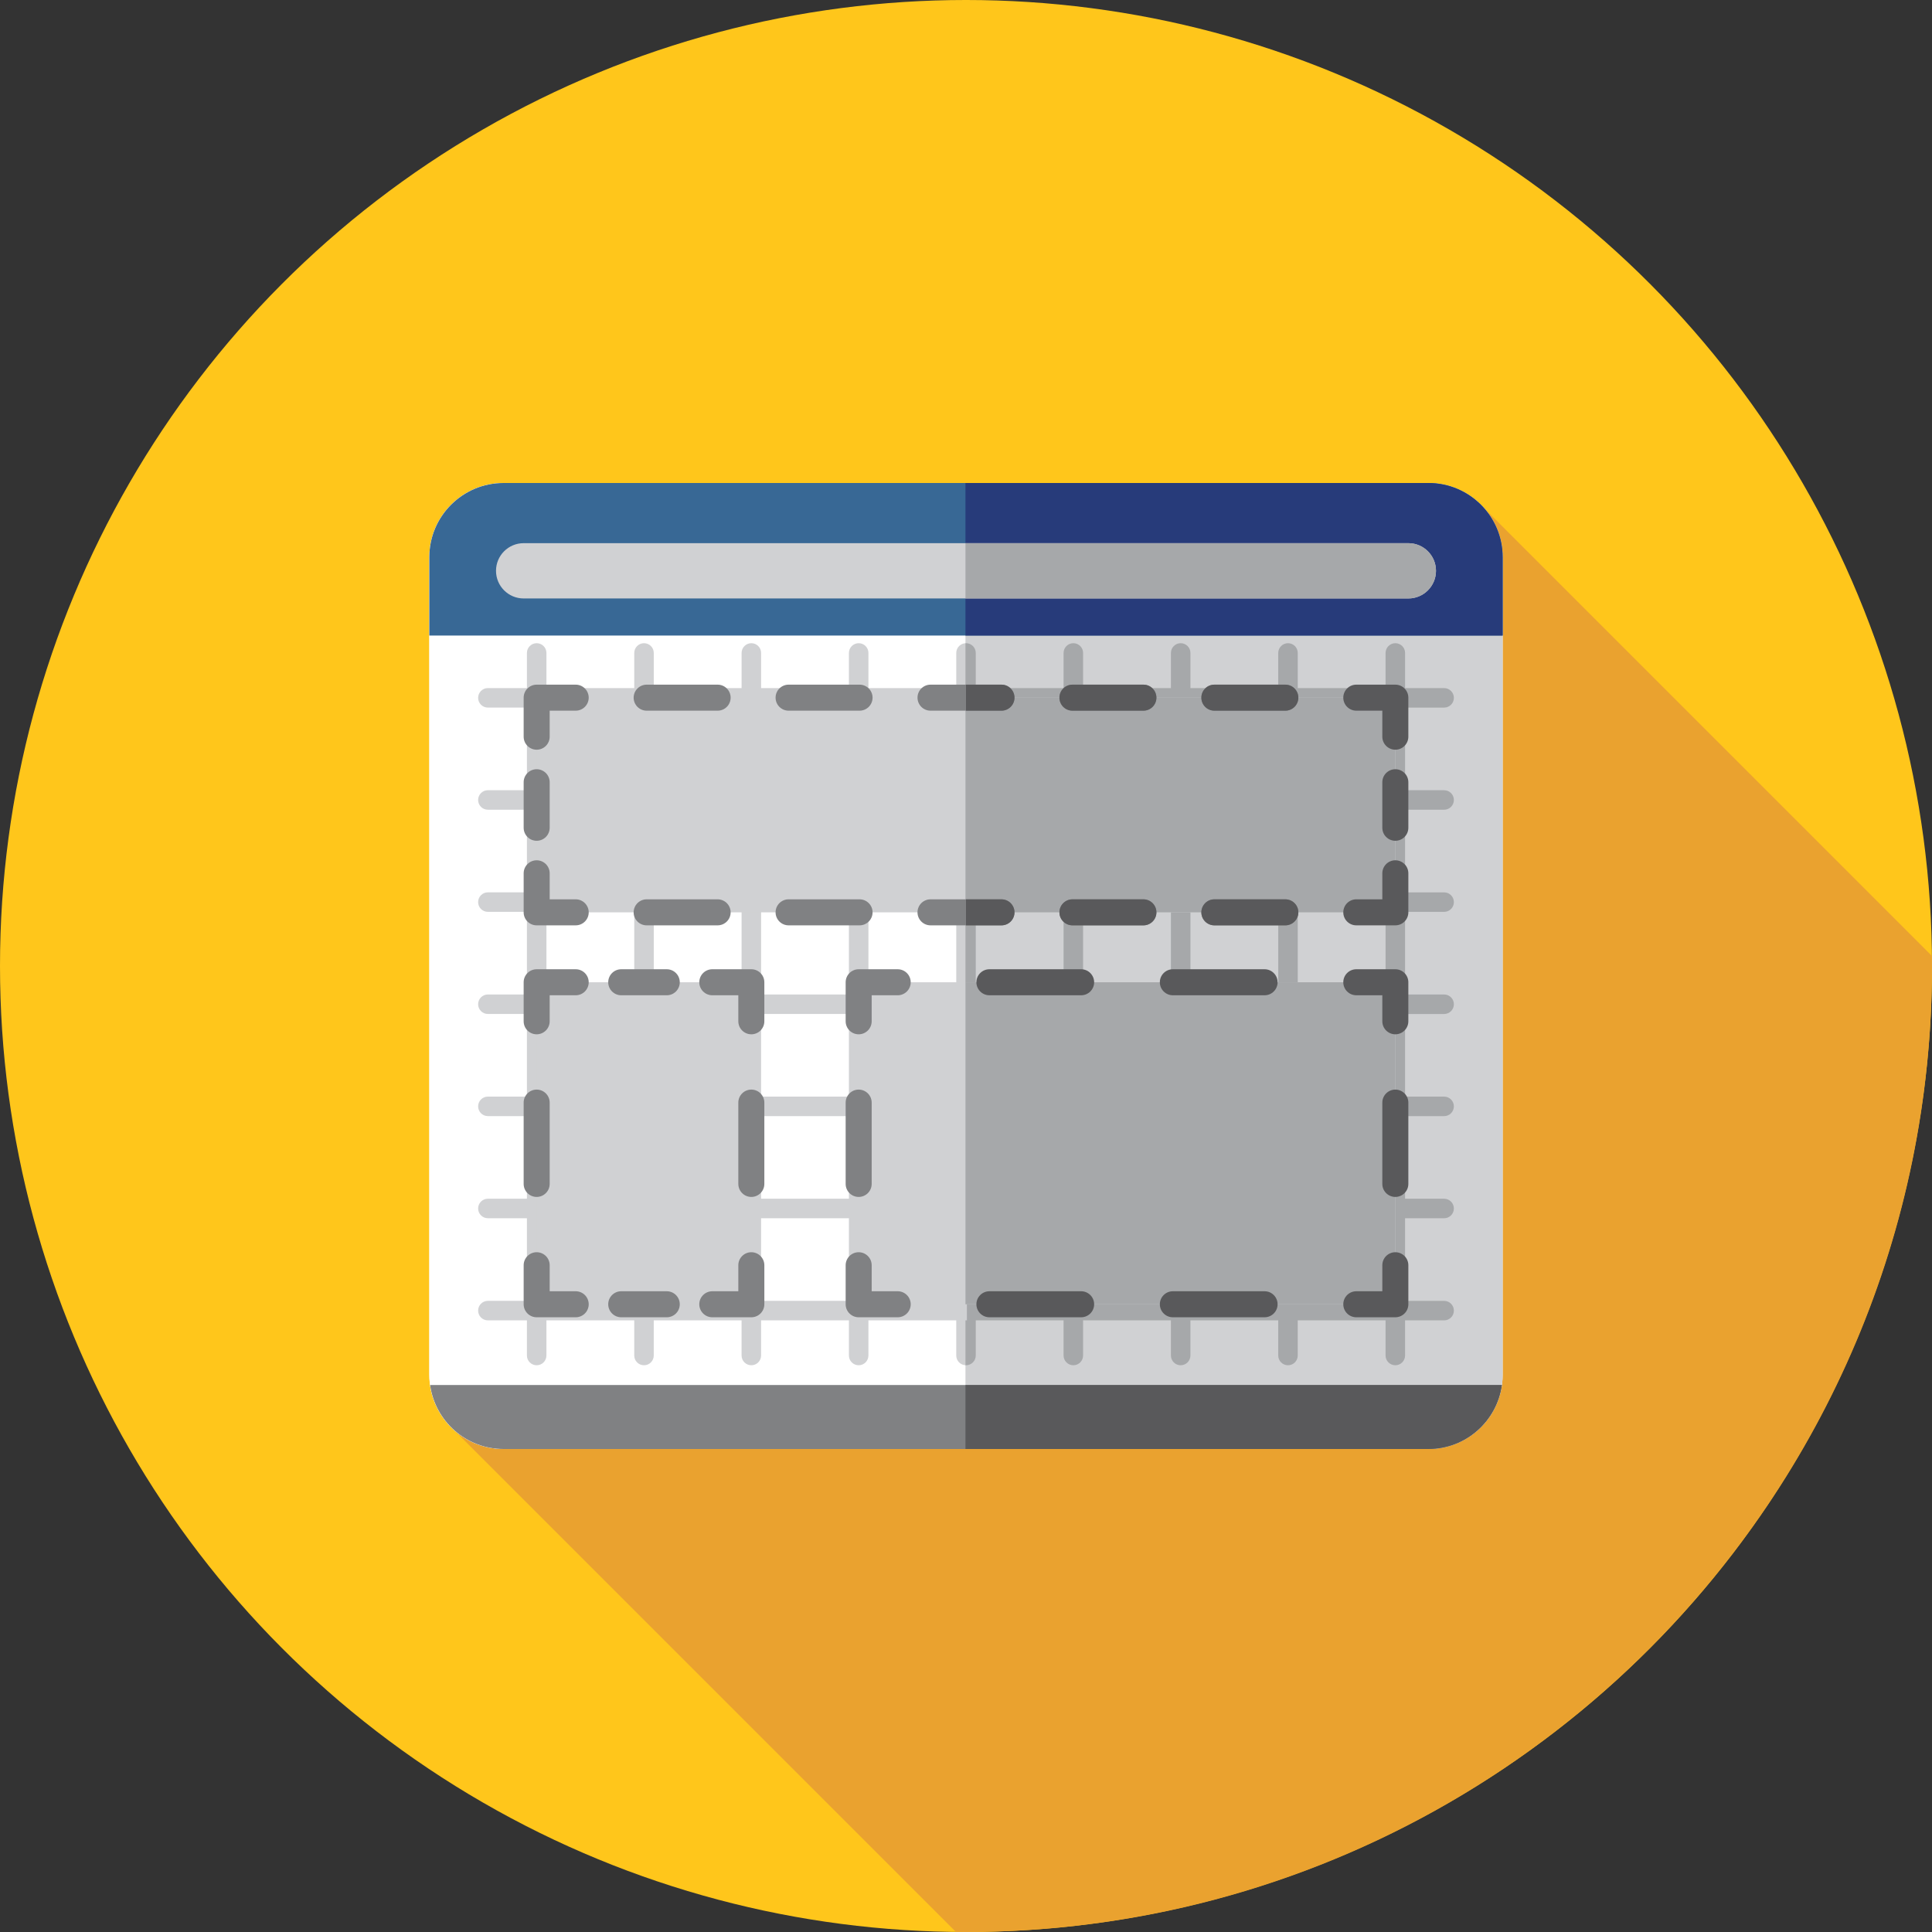 <?xml version="1.0" encoding="iso-8859-1"?>
<!-- Generator: Adobe Illustrator 19.0.0, SVG Export Plug-In . SVG Version: 6.00 Build 0)  -->
<svg version="1.1" id="Layer_1" xmlns="http://www.w3.org/2000/svg" xmlns:xlink="http://www.w3.org/1999/xlink" x="0px" y="0px"
	 viewBox="0 0 512 512" style="enable-background:new 0 0 512 512;" xml:space="preserve">
<rect x="0" y="0" width="512" height="512" fill="#333333" stroke="none"/>
<circle style="fill:#FFC61B;" cx="256" cy="256" r="256"/>
<path style="fill:#EAA22F;" d="M512,256c0-0.896-0.024-1.786-0.034-2.681L391.944,133.298L255.998,285.306l-136.863,92.482
	l134.177,134.177c0.896,0.009,1.788,0.034,2.686,0.034C397.384,512,512,397.384,512,256z"/>
<g>
	<path style="fill:#FFFFFF;" d="M378.54,384H133.458c-10.869,0-19.682-8.811-19.682-19.682V147.68
		c0-10.869,8.811-19.68,19.682-19.68H378.54c10.869,0,19.682,8.811,19.682,19.68v216.638C398.222,375.189,389.411,384,378.54,384z"
		/>
	<path style="fill:#FFFFFF;" d="M133.458,128c-10.869,0-19.68,8.811-19.68,19.682V364.32c0,10.869,8.811,19.682,19.682,19.682
		h122.397V128H133.458z"/>
</g>
<path style="fill:#D0D1D3;" d="M378.54,128H255.855v256H378.54c10.869,0,19.682-8.811,19.682-19.682V147.682
	C398.222,136.811,389.411,128,378.54,128z"/>
<g>
	<path style="fill:#A6A8AA;" d="M369.774,361.806L369.774,361.806c-1.427,0-2.586-1.158-2.586-2.586l0.003-186.182
		c0-1.427,1.158-2.586,2.586-2.586l0,0c1.427,0,2.586,1.158,2.586,2.586l-0.003,186.182
		C372.36,360.648,371.202,361.806,369.774,361.806z"/>
	<path style="fill:#A6A8AA;" d="M341.33,361.806L341.33,361.806c-1.427,0-2.586-1.158-2.586-2.586l0.003-186.182
		c0-1.427,1.158-2.586,2.586-2.586l0,0c1.427,0,2.586,1.158,2.586,2.586l-0.003,186.182
		C343.916,360.648,342.757,361.806,341.33,361.806z"/>
	<path style="fill:#A6A8AA;" d="M312.889,361.806L312.889,361.806c-1.427,0-2.586-1.158-2.586-2.586l0.003-186.182
		c0-1.427,1.158-2.586,2.586-2.586l0,0c1.427,0,2.586,1.158,2.586,2.586l-0.003,186.182
		C315.475,360.648,314.316,361.806,312.889,361.806z"/>
	<path style="fill:#A6A8AA;" d="M284.444,361.806L284.444,361.806c-1.427,0-2.586-1.158-2.586-2.586l0.003-186.182
		c0-1.427,1.158-2.586,2.586-2.586l0,0c1.427,0,2.586,1.158,2.586,2.586l-0.003,186.182
		C287.03,360.648,285.872,361.806,284.444,361.806z"/>
</g>
<path style="fill:#D0D1D3;" d="M256,361.806L256,361.806c-1.427,0-2.586-1.158-2.586-2.586l0.003-186.182
	c0-1.427,1.158-2.586,2.586-2.586l0,0c1.427,0,2.586,1.158,2.586,2.586l-0.003,186.182C258.586,360.648,257.427,361.806,256,361.806
	z"/>
<path style="fill:#A6A8AA;" d="M256.003,170.453c-0.05,0-0.097,0.012-0.147,0.016v191.324c0.048,0.003,0.095,0.014,0.143,0.014
	c1.427,0,2.586-1.158,2.586-2.586l0.003-186.182C258.589,171.611,257.431,170.453,256.003,170.453z"/>
<g>
	<path style="fill:#D0D1D3;" d="M227.556,361.806L227.556,361.806c-1.427,0-2.586-1.158-2.586-2.586l0.003-186.182
		c0-1.427,1.158-2.586,2.586-2.586l0,0c1.427,0,2.586,1.158,2.586,2.586l-0.003,186.182
		C230.141,360.648,228.983,361.806,227.556,361.806z"/>
	<path style="fill:#D0D1D3;" d="M199.111,361.806L199.111,361.806c-1.427,0-2.586-1.158-2.586-2.586l0.003-186.182
		c0-1.427,1.158-2.586,2.586-2.586l0,0c1.427,0,2.586,1.158,2.586,2.586l-0.003,186.182
		C201.697,360.648,200.538,361.806,199.111,361.806z"/>
	<path style="fill:#D0D1D3;" d="M170.667,361.806L170.667,361.806c-1.427,0-2.586-1.158-2.586-2.586l0.003-186.182
		c0-1.427,1.158-2.586,2.586-2.586l0,0c1.427,0,2.586,1.158,2.586,2.586l-0.003,186.182
		C173.253,360.648,172.094,361.806,170.667,361.806z"/>
	<path style="fill:#D0D1D3;" d="M142.222,361.806L142.222,361.806c-1.427,0-2.586-1.158-2.586-2.586l0.003-186.182
		c0-1.427,1.158-2.586,2.586-2.586l0,0c1.427,0,2.586,1.158,2.586,2.586l-0.003,186.182
		C144.808,360.648,143.65,361.806,142.222,361.806z"/>
	<path style="fill:#D0D1D3;" d="M129.293,344.738c-1.427,0-2.586,1.158-2.586,2.586s1.158,2.586,2.586,2.586l126.995,0.002v-5.172
		L129.293,344.738z"/>
</g>
<path style="fill:#A6A8AA;" d="M382.707,344.741l-126.419-0.002v5.172l126.419,0.002c1.427,0,2.586-1.158,2.586-2.586
	S384.134,344.741,382.707,344.741z"/>
<path style="fill:#D0D1D3;" d="M129.293,317.674c-1.427,0-2.586,1.158-2.586,2.586s1.158,2.586,2.586,2.586l126.995,0.002v-5.172
	L129.293,317.674z"/>
<path style="fill:#A6A8AA;" d="M382.707,317.678l-126.419-0.002v5.172l126.419,0.002c1.427,0,2.586-1.158,2.586-2.586
	S384.134,317.678,382.707,317.678z"/>
<path style="fill:#D0D1D3;" d="M129.293,290.609c-1.427,0-2.586,1.158-2.586,2.586s1.158,2.586,2.586,2.586l126.995,0.002v-5.172
	L129.293,290.609z"/>
<path style="fill:#A6A8AA;" d="M382.707,290.613l-126.419-0.002v5.172l126.419,0.002c1.427,0,2.586-1.158,2.586-2.586
	S384.134,290.613,382.707,290.613z"/>
<path style="fill:#D0D1D3;" d="M129.293,263.544c-1.427,0-2.586,1.158-2.586,2.586s1.158,2.586,2.586,2.586l126.995,0.002v-5.172
	L129.293,263.544z"/>
<g>
	<path style="fill:#A6A8AA;" d="M382.707,263.549l-126.419-0.002v5.172l126.419,0.002c1.427,0,2.586-1.158,2.586-2.586
		S384.134,263.549,382.707,263.549z"/>
	<path style="fill:#A6A8AA;" d="M382.707,236.484l-126.419-0.002v5.172l126.419,0.002c1.427,0,2.586-1.158,2.586-2.586
		S384.134,236.484,382.707,236.484z"/>
</g>
<g>
	<path style="fill:#D0D1D3;" d="M129.293,236.48c-1.427,0-2.586,1.158-2.586,2.586s1.158,2.586,2.586,2.586l126.995,0.002v-5.172
		L129.293,236.48z"/>
	<path style="fill:#D0D1D3;" d="M129.293,209.415c-1.427,0-2.586,1.158-2.586,2.586s1.158,2.586,2.586,2.586l126.995,0.002v-5.172
		L129.293,209.415z"/>
</g>
<path style="fill:#A6A8AA;" d="M382.707,209.418l-126.419-0.002v5.172l126.419,0.002c1.427,0,2.586-1.158,2.586-2.586
	S384.134,209.418,382.707,209.418z"/>
<path style="fill:#D0D1D3;" d="M129.293,182.348c-1.427,0-2.586,1.158-2.586,2.586s1.158,2.586,2.586,2.586l126.995,0.002v-5.172
	L129.293,182.348z"/>
<path style="fill:#A6A8AA;" d="M382.707,182.351l-126.419-0.002v5.172l126.419,0.002c1.427,0,2.586-1.158,2.586-2.586
	S384.134,182.351,382.707,182.351z"/>
<path style="fill:#386895;" d="M398.222,147.682c0-10.869-8.811-19.682-19.682-19.682H133.458c-10.869,0-19.68,8.811-19.68,19.682
	v20.744h284.444V147.682z"/>
<path style="fill:#273B7A;" d="M398.222,147.682c0-10.869-8.811-19.682-19.682-19.682H255.855v40.426h142.367V147.682z"/>
<path style="fill:#808183;" d="M113.988,367.049c1.333,9.575,9.528,16.951,19.47,16.951H378.54c9.942,0,18.137-7.378,19.47-16.951
	L113.988,367.049L113.988,367.049z"/>
<path style="fill:#59595B;" d="M255.857,367.049V384h122.685c9.942,0,18.137-7.378,19.47-16.951L255.857,367.049L255.857,367.049z"
	/>
<path style="fill:#D0D1D3;" d="M373.226,158.599H138.774c-4.046,0-7.327-3.281-7.327-7.327l0,0c0-4.046,3.281-7.327,7.327-7.327
	h234.451c4.046,0,7.327,3.281,7.327,7.327l0,0C380.552,155.319,377.272,158.599,373.226,158.599z"/>
<path style="fill:#A6A8AA;" d="M373.226,143.946H255.857v14.653h117.369c4.046,0,7.327-3.281,7.327-7.327
	S377.272,143.946,373.226,143.946z"/>
<rect x="142.222" y="184.889" style="fill:#D0D1D3;" width="227.556" height="56.889"/>
<rect x="255.862" y="184.889" style="fill:#A6A8AA;" width="113.916" height="56.889"/>
<path style="fill:#59595B;" d="M369.778,245.226h-10.343c-1.903,0-3.448-1.545-3.448-3.448s1.545-3.448,3.448-3.448h6.896v-6.896
	c0-1.903,1.545-3.448,3.448-3.448s3.448,1.545,3.448,3.448v10.343C373.226,243.681,371.681,245.226,369.778,245.226z"/>
<g>
	<path style="fill:#808183;" d="M340.628,245.226h-18.806c-1.903,0-3.448-1.545-3.448-3.448s1.545-3.448,3.448-3.448h18.806
		c1.903,0,3.448,1.545,3.448,3.448S342.531,245.226,340.628,245.226z M303.014,245.226h-18.806c-1.903,0-3.448-1.545-3.448-3.448
		s1.545-3.448,3.448-3.448h18.806c1.903,0,3.448,1.545,3.448,3.448S304.919,245.226,303.014,245.226z M265.402,245.226h-18.806
		c-1.903,0-3.448-1.545-3.448-3.448s1.545-3.448,3.448-3.448h18.806c1.903,0,3.448,1.545,3.448,3.448
		S267.307,245.226,265.402,245.226z M227.792,245.226h-18.806c-1.903,0-3.448-1.545-3.448-3.448s1.545-3.448,3.448-3.448h18.806
		c1.903,0,3.448,1.545,3.448,3.448S229.695,245.226,227.792,245.226z M190.178,245.226h-18.806c-1.903,0-3.448-1.545-3.448-3.448
		s1.545-3.448,3.448-3.448h18.806c1.903,0,3.448,1.545,3.448,3.448S192.083,245.226,190.178,245.226z"/>
	<path style="fill:#808183;" d="M152.566,245.226h-10.343c-1.903,0-3.448-1.545-3.448-3.448v-10.343
		c0-1.903,1.545-3.448,3.448-3.448s3.448,1.545,3.448,3.448v6.896h6.896c1.903,0,3.448,1.545,3.448,3.448
		S154.469,245.226,152.566,245.226z"/>
	<path style="fill:#808183;" d="M142.222,222.815c-1.903,0-3.448-1.545-3.448-3.448V207.3c0-1.903,1.545-3.448,3.448-3.448
		s3.448,1.545,3.448,3.448v12.067C145.67,221.27,144.125,222.815,142.222,222.815z"/>
	<path style="fill:#808183;" d="M142.222,198.68c-1.903,0-3.448-1.545-3.448-3.448v-10.343c0-1.903,1.545-3.448,3.448-3.448h10.343
		c1.903,0,3.448,1.545,3.448,3.448s-1.545,3.448-3.448,3.448h-6.896v6.896C145.67,197.135,144.125,198.68,142.222,198.68z"/>
	<path style="fill:#808183;" d="M340.628,188.337h-18.806c-1.903,0-3.448-1.545-3.448-3.448s1.545-3.448,3.448-3.448h18.806
		c1.903,0,3.448,1.545,3.448,3.448S342.531,188.337,340.628,188.337z M303.014,188.337h-18.806c-1.903,0-3.448-1.545-3.448-3.448
		s1.545-3.448,3.448-3.448h18.806c1.903,0,3.448,1.545,3.448,3.448S304.919,188.337,303.014,188.337z M265.404,188.337h-18.806
		c-1.903,0-3.448-1.545-3.448-3.448s1.545-3.448,3.448-3.448h18.806c1.903,0,3.448,1.545,3.448,3.448
		S267.309,188.337,265.404,188.337z M227.792,188.337h-18.806c-1.903,0-3.448-1.545-3.448-3.448s1.545-3.448,3.448-3.448h18.806
		c1.903,0,3.448,1.545,3.448,3.448S229.695,188.337,227.792,188.337z M190.178,188.337h-18.806c-1.903,0-3.448-1.545-3.448-3.448
		s1.545-3.448,3.448-3.448h18.806c1.903,0,3.448,1.545,3.448,3.448S192.083,188.337,190.178,188.337z"/>
</g>
<g>
	<path style="fill:#59595B;" d="M265.402,238.33H256v6.896h9.402c1.903,0,3.448-1.545,3.448-3.448S267.307,238.33,265.402,238.33z"
		/>
	<path style="fill:#59595B;" d="M303.014,238.33h-18.806c-1.903,0-3.448,1.545-3.448,3.448s1.545,3.448,3.448,3.448h18.806
		c1.903,0,3.448-1.545,3.448-3.448S304.919,238.33,303.014,238.33z"/>
	<path style="fill:#59595B;" d="M340.628,238.33h-18.806c-1.903,0-3.448,1.545-3.448,3.448s1.545,3.448,3.448,3.448h18.806
		c1.903,0,3.448-1.545,3.448-3.448S342.531,238.33,340.628,238.33z"/>
	<path style="fill:#59595B;" d="M265.404,181.441H256v6.896h9.404c1.903,0,3.448-1.545,3.448-3.448S267.307,181.441,265.404,181.441
		z"/>
	<path style="fill:#59595B;" d="M303.014,181.441h-18.806c-1.903,0-3.448,1.545-3.448,3.448s1.545,3.448,3.448,3.448h18.806
		c1.903,0,3.448-1.545,3.448-3.448S304.919,181.441,303.014,181.441z"/>
	<path style="fill:#59595B;" d="M340.628,181.441h-18.806c-1.903,0-3.448,1.545-3.448,3.448s1.545,3.448,3.448,3.448h18.806
		c1.903,0,3.448-1.545,3.448-3.448S342.531,181.441,340.628,181.441z"/>
	<path style="fill:#59595B;" d="M369.778,198.68c-1.903,0-3.448-1.545-3.448-3.448v-6.896h-6.896c-1.903,0-3.448-1.545-3.448-3.448
		s1.545-3.448,3.448-3.448h10.343c1.903,0,3.448,1.545,3.448,3.448v10.343C373.226,197.135,371.681,198.68,369.778,198.68z"/>
	<path style="fill:#59595B;" d="M369.778,222.815c-1.903,0-3.448-1.545-3.448-3.448V207.3c0-1.903,1.545-3.448,3.448-3.448
		s3.448,1.545,3.448,3.448v12.067C373.226,221.27,371.681,222.815,369.778,222.815z"/>
</g>
<rect x="142.222" y="260.31" style="fill:#D0D1D3;" width="56.889" height="85.333"/>
<g>
	<path style="fill:#808183;" d="M199.111,349.091h-10.343c-1.903,0-3.448-1.545-3.448-3.448s1.545-3.448,3.448-3.448h6.896V335.3
		c0-1.903,1.545-3.448,3.448-3.448c1.903,0,3.448,1.545,3.448,3.448v10.343C202.559,347.546,201.014,349.091,199.111,349.091z"/>
	<path style="fill:#808183;" d="M176.7,349.091h-12.067c-1.903,0-3.448-1.545-3.448-3.448s1.545-3.448,3.448-3.448H176.7
		c1.903,0,3.448,1.545,3.448,3.448S178.604,349.091,176.7,349.091z"/>
	<path style="fill:#808183;" d="M152.566,349.091h-10.343c-1.903,0-3.448-1.545-3.448-3.448V335.3c0-1.903,1.545-3.448,3.448-3.448
		s3.448,1.545,3.448,3.448v6.896h6.896c1.903,0,3.448,1.545,3.448,3.448S154.469,349.091,152.566,349.091z"/>
	<path style="fill:#808183;" d="M142.222,317.199c-1.903,0-3.448-1.545-3.448-3.448v-21.549c0-1.903,1.545-3.448,3.448-3.448
		s3.448,1.545,3.448,3.448v21.549C145.67,315.654,144.125,317.199,142.222,317.199z"/>
	<path style="fill:#808183;" d="M142.222,274.101c-1.903,0-3.448-1.545-3.448-3.448V260.31c0-1.903,1.545-3.448,3.448-3.448h10.343
		c1.903,0,3.448,1.545,3.448,3.448s-1.545,3.448-3.448,3.448h-6.896v6.896C145.67,272.556,144.125,274.101,142.222,274.101z"/>
	<path style="fill:#808183;" d="M176.7,263.758h-12.067c-1.903,0-3.448-1.545-3.448-3.448s1.545-3.448,3.448-3.448H176.7
		c1.903,0,3.448,1.545,3.448,3.448S178.604,263.758,176.7,263.758z"/>
	<path style="fill:#808183;" d="M199.111,274.101c-1.903,0-3.448-1.545-3.448-3.448v-6.896h-6.896c-1.903,0-3.448-1.545-3.448-3.448
		s1.545-3.448,3.448-3.448h10.343c1.903,0,3.448,1.545,3.448,3.448v10.343C202.559,272.556,201.014,274.101,199.111,274.101z"/>
	<path style="fill:#808183;" d="M199.111,317.199c-1.903,0-3.448-1.545-3.448-3.448v-21.549c0-1.903,1.545-3.448,3.448-3.448
		c1.903,0,3.448,1.545,3.448,3.448v21.549C202.559,315.654,201.014,317.199,199.111,317.199z"/>
</g>
<rect x="227.556" y="260.31" style="fill:#D0D1D3;" width="142.222" height="85.333"/>
<rect x="255.862" y="260.31" style="fill:#A6A8AA;" width="113.916" height="85.333"/>
<g>
	<path style="fill:#59595B;" d="M369.778,349.091h-10.343c-1.903,0-3.448-1.545-3.448-3.448s1.545-3.448,3.448-3.448h6.896V335.3
		c0-1.903,1.545-3.448,3.448-3.448s3.448,1.545,3.448,3.448v10.343C373.226,347.546,371.681,349.091,369.778,349.091z"/>
	<path style="fill:#59595B;" d="M335.127,349.091H310.82c-1.903,0-3.448-1.545-3.448-3.448s1.545-3.448,3.448-3.448h24.307
		c1.903,0,3.448,1.545,3.448,3.448S337.032,349.091,335.127,349.091z M286.513,349.091h-24.307c-1.903,0-3.448-1.545-3.448-3.448
		s1.545-3.448,3.448-3.448h24.307c1.903,0,3.448,1.545,3.448,3.448S288.418,349.091,286.513,349.091z"/>
</g>
<g>
	<path style="fill:#808183;" d="M237.899,349.091h-10.343c-1.903,0-3.448-1.545-3.448-3.448V335.3c0-1.903,1.545-3.448,3.448-3.448
		s3.448,1.545,3.448,3.448v6.896h6.896c1.903,0,3.448,1.545,3.448,3.448S239.802,349.091,237.899,349.091z"/>
	<path style="fill:#808183;" d="M227.556,317.199c-1.903,0-3.448-1.545-3.448-3.448v-21.549c0-1.903,1.545-3.448,3.448-3.448
		s3.448,1.545,3.448,3.448v21.549C231.003,315.654,229.459,317.199,227.556,317.199z"/>
	<path style="fill:#808183;" d="M227.556,274.101c-1.903,0-3.448-1.545-3.448-3.448V260.31c0-1.903,1.545-3.448,3.448-3.448h10.343
		c1.903,0,3.448,1.545,3.448,3.448s-1.545,3.448-3.448,3.448h-6.896v6.896C231.003,272.556,229.459,274.101,227.556,274.101z"/>
</g>
<g>
	<path style="fill:#59595B;" d="M335.126,263.758h-24.307c-1.903,0-3.448-1.545-3.448-3.448s1.545-3.448,3.448-3.448h24.307
		c1.903,0,3.448,1.545,3.448,3.448S337.03,263.758,335.126,263.758z M286.511,263.758h-24.307c-1.903,0-3.448-1.545-3.448-3.448
		s1.545-3.448,3.448-3.448h24.307c1.903,0,3.448,1.545,3.448,3.448S288.416,263.758,286.511,263.758z"/>
	<path style="fill:#59595B;" d="M369.778,274.101c-1.903,0-3.448-1.545-3.448-3.448v-6.896h-6.896c-1.903,0-3.448-1.545-3.448-3.448
		s1.545-3.448,3.448-3.448h10.343c1.903,0,3.448,1.545,3.448,3.448v10.343C373.226,272.556,371.681,274.101,369.778,274.101z"/>
	<path style="fill:#59595B;" d="M369.778,317.199c-1.903,0-3.448-1.545-3.448-3.448v-21.549c0-1.903,1.545-3.448,3.448-3.448
		s3.448,1.545,3.448,3.448v21.549C373.226,315.654,371.681,317.199,369.778,317.199z"/>
</g>
<g>
</g>
<g>
</g>
<g>
</g>
<g>
</g>
<g>
</g>
<g>
</g>
<g>
</g>
<g>
</g>
<g>
</g>
<g>
</g>
<g>
</g>
<g>
</g>
<g>
</g>
<g>
</g>
<g>
</g>
</svg>
